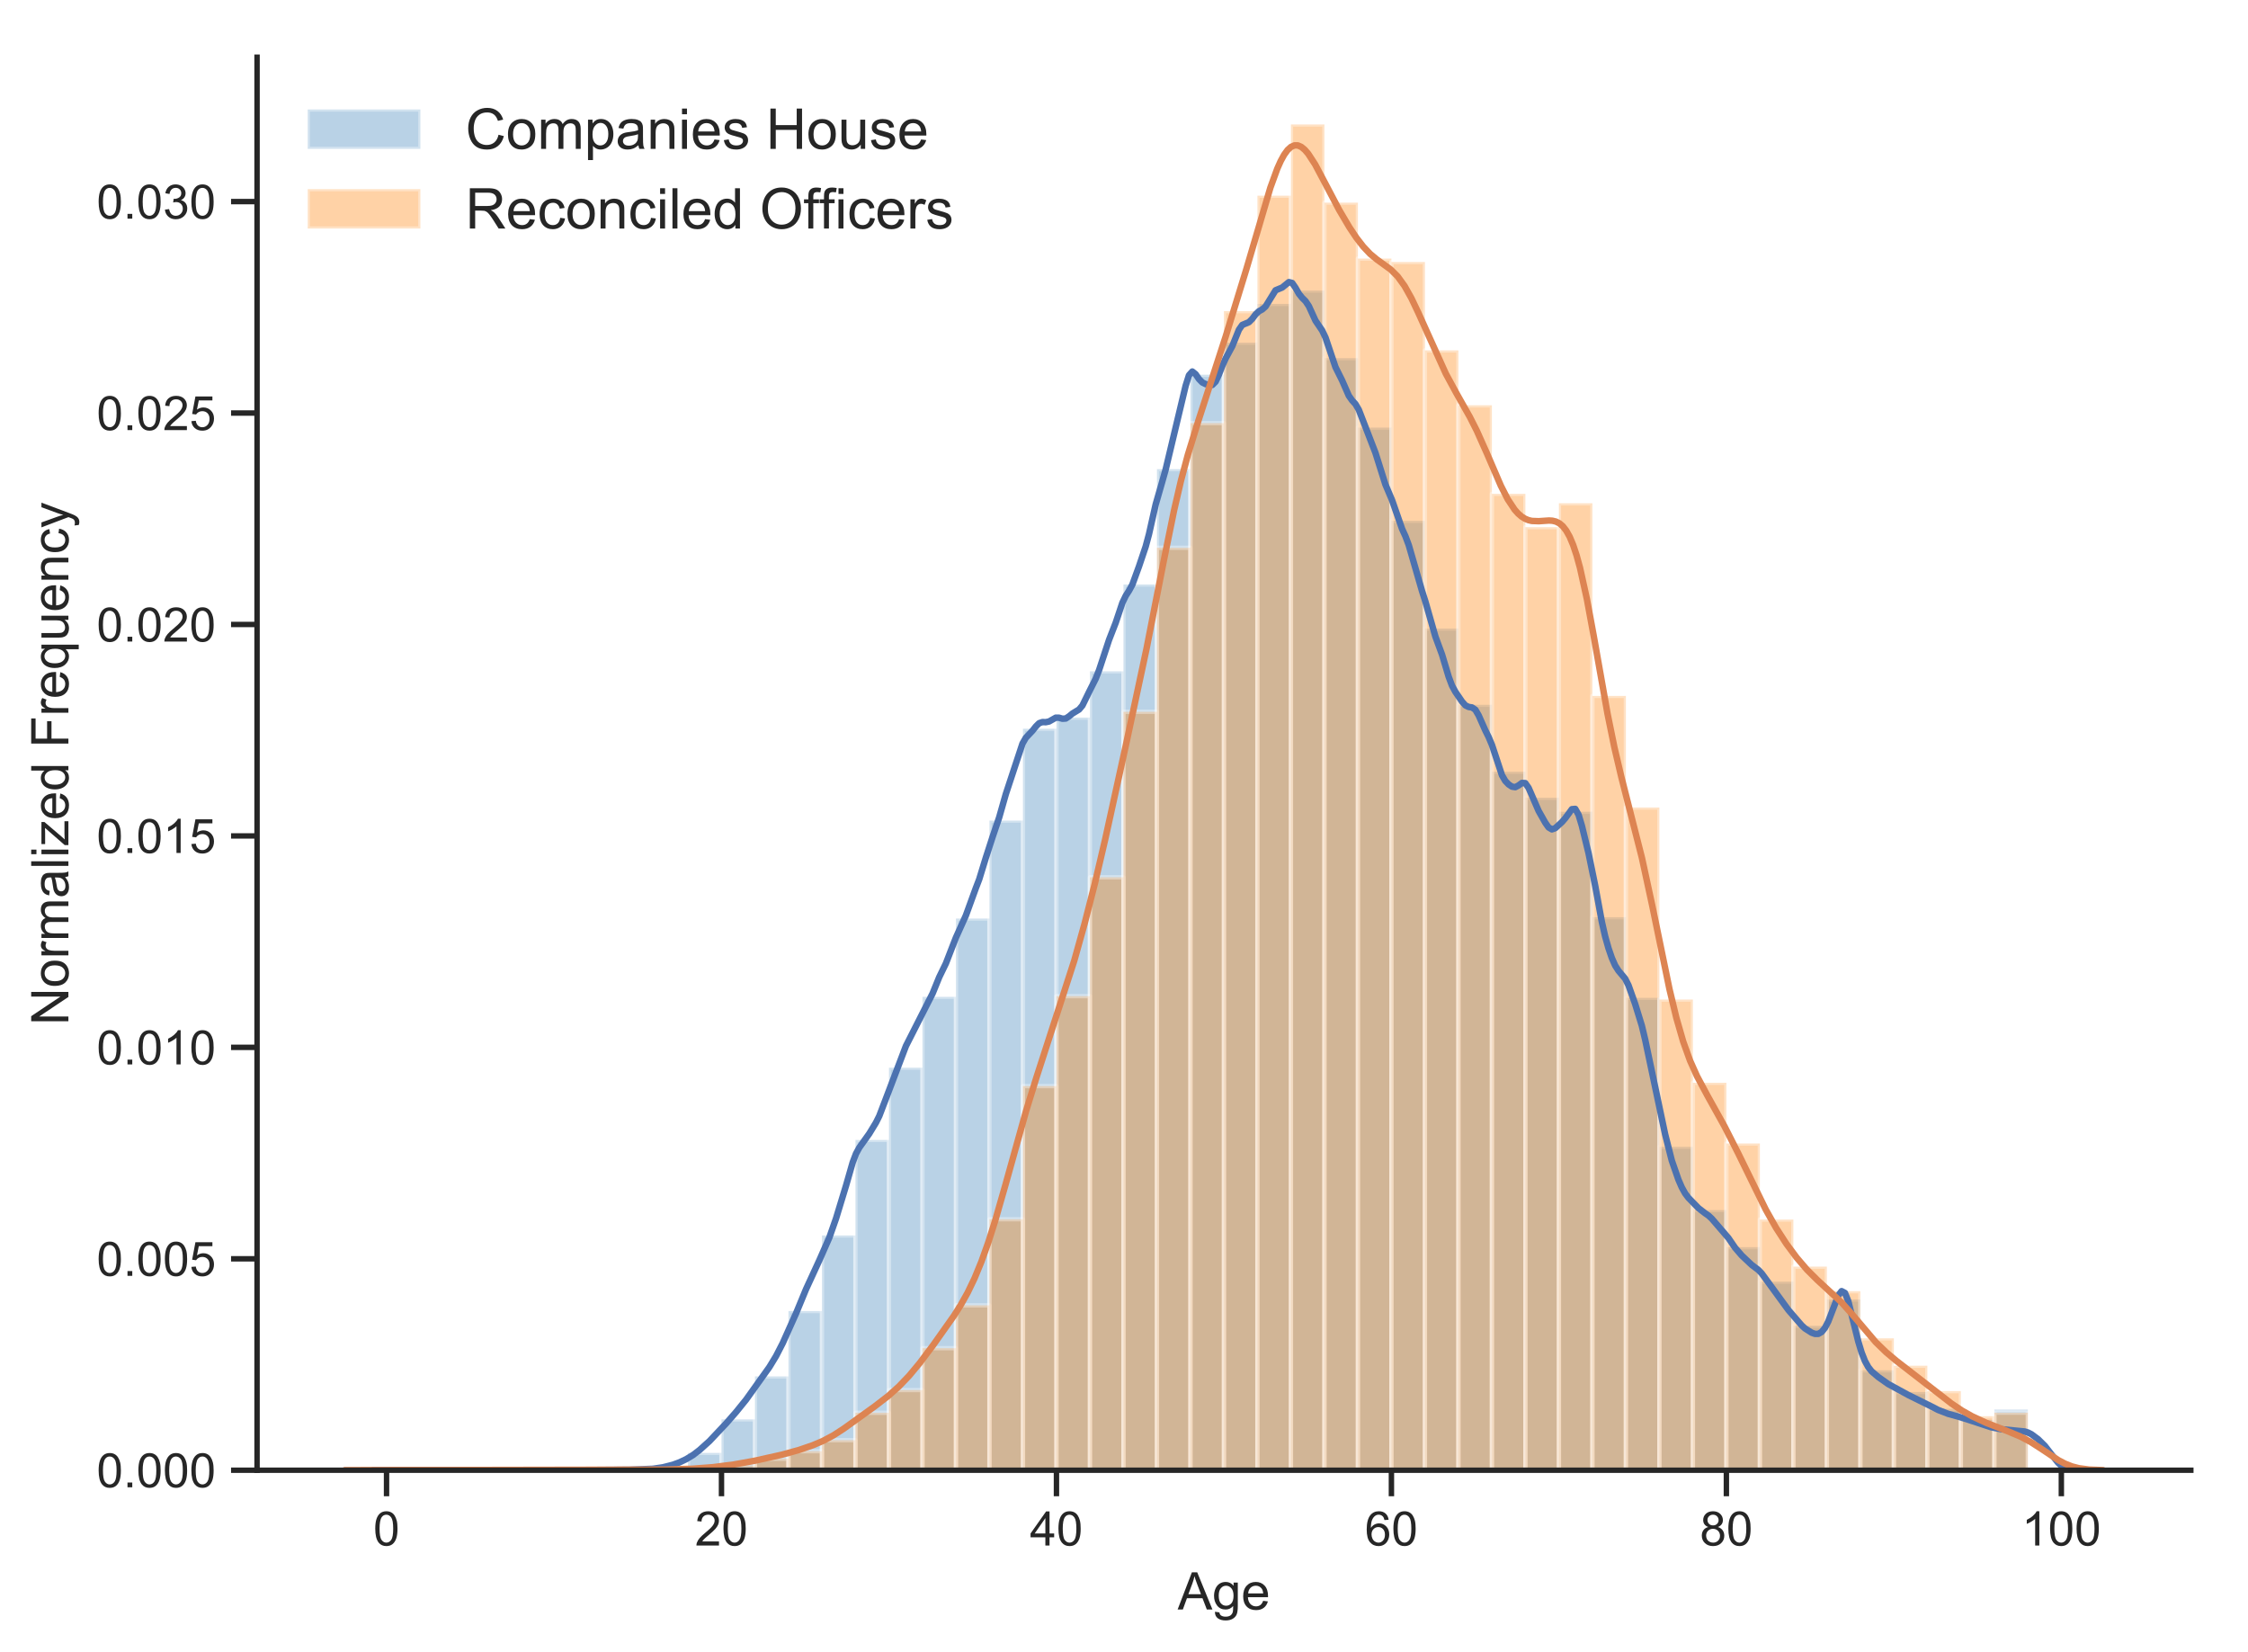 <?xml version="1.0" encoding="utf-8" standalone="no"?>
<!DOCTYPE svg PUBLIC "-//W3C//DTD SVG 1.1//EN"
  "http://www.w3.org/Graphics/SVG/1.1/DTD/svg11.dtd">
<!-- Created with matplotlib (http://matplotlib.org/) -->
<svg height="381.235pt" version="1.1" viewBox="0 0 518.939 381.235" width="518.939pt" xmlns="http://www.w3.org/2000/svg" xmlns:xlink="http://www.w3.org/1999/xlink">
 <defs>
  <style type="text/css">
*{stroke-linecap:butt;stroke-linejoin:round;}
  </style>
 </defs>
 <g id="figure_1">
  <g id="patch_1">
   <path d="M 0 381.235 
L 518.939 381.235 
L 518.939 0 
L 0 0 
z
" style="fill:#ffffff;"/>
  </g>
  <g id="axes_1">
   <g id="patch_2">
    <path d="M 59.339 339.36 
L 505.739 339.36 
L 505.739 13.2 
L 59.339 13.2 
z
" style="fill:#ffffff;"/>
   </g>
   <g id="matplotlib.axis_1">
    <g id="xtick_1">
     <g id="line2d_1">
      <defs>
       <path d="M 0 0 
L 0 6 
" id="m3ed87bdfa5" style="stroke:#262626;stroke-width:1.25;"/>
      </defs>
      <g>
       <use style="fill:#262626;stroke:#262626;stroke-width:1.25;" x="89.228" xlink:href="#m3ed87bdfa5" y="339.36"/>
      </g>
     </g>
     <g id="text_1">
      <!-- 0 -->
      <defs>
       <path d="M 4.156 35.297 
Q 4.156 48 6.766 55.734 
Q 9.375 63.484 14.516 67.672 
Q 19.672 71.875 27.484 71.875 
Q 33.25 71.875 37.594 69.547 
Q 41.938 67.234 44.766 62.859 
Q 47.609 58.5 49.219 52.219 
Q 50.828 45.953 50.828 35.297 
Q 50.828 22.703 48.234 14.969 
Q 45.656 7.234 40.5 3 
Q 35.359 -1.219 27.484 -1.219 
Q 17.141 -1.219 11.234 6.203 
Q 4.156 15.141 4.156 35.297 
z
M 13.188 35.297 
Q 13.188 17.672 17.312 11.828 
Q 21.438 6 27.484 6 
Q 33.547 6 37.672 11.859 
Q 41.797 17.719 41.797 35.297 
Q 41.797 52.984 37.672 58.781 
Q 33.547 64.594 27.391 64.594 
Q 21.344 64.594 17.719 59.469 
Q 13.188 52.938 13.188 35.297 
z
" id="ArialMT-30"/>
      </defs>
      <g style="fill:#262626;" transform="translate(86.169 356.734)scale(0.11 -0.11)">
       <use xlink:href="#ArialMT-30"/>
      </g>
     </g>
    </g>
    <g id="xtick_2">
     <g id="line2d_2">
      <g>
       <use style="fill:#262626;stroke:#262626;stroke-width:1.25;" x="166.552" xlink:href="#m3ed87bdfa5" y="339.36"/>
      </g>
     </g>
     <g id="text_2">
      <!-- 20 -->
      <defs>
       <path d="M 50.344 8.453 
L 50.344 0 
L 3.031 0 
Q 2.938 3.172 4.047 6.109 
Q 5.859 10.938 9.828 15.625 
Q 13.812 20.312 21.344 26.469 
Q 33.016 36.031 37.109 41.625 
Q 41.219 47.219 41.219 52.203 
Q 41.219 57.422 37.469 61 
Q 33.734 64.594 27.734 64.594 
Q 21.391 64.594 17.578 60.781 
Q 13.766 56.984 13.719 50.25 
L 4.688 51.172 
Q 5.609 61.281 11.656 66.578 
Q 17.719 71.875 27.938 71.875 
Q 38.234 71.875 44.234 66.156 
Q 50.25 60.453 50.25 52 
Q 50.25 47.703 48.484 43.547 
Q 46.734 39.406 42.656 34.812 
Q 38.578 30.219 29.109 22.219 
Q 21.188 15.578 18.938 13.203 
Q 16.703 10.844 15.234 8.453 
z
" id="ArialMT-32"/>
      </defs>
      <g style="fill:#262626;" transform="translate(160.435 356.734)scale(0.11 -0.11)">
       <use xlink:href="#ArialMT-32"/>
       <use x="55.615" xlink:href="#ArialMT-30"/>
      </g>
     </g>
    </g>
    <g id="xtick_3">
     <g id="line2d_3">
      <g>
       <use style="fill:#262626;stroke:#262626;stroke-width:1.25;" x="243.877" xlink:href="#m3ed87bdfa5" y="339.36"/>
      </g>
     </g>
     <g id="text_3">
      <!-- 40 -->
      <defs>
       <path d="M 32.328 0 
L 32.328 17.141 
L 1.266 17.141 
L 1.266 25.203 
L 33.938 71.578 
L 41.109 71.578 
L 41.109 25.203 
L 50.781 25.203 
L 50.781 17.141 
L 41.109 17.141 
L 41.109 0 
z
M 32.328 25.203 
L 32.328 57.469 
L 9.906 25.203 
z
" id="ArialMT-34"/>
      </defs>
      <g style="fill:#262626;" transform="translate(237.76 356.734)scale(0.11 -0.11)">
       <use xlink:href="#ArialMT-34"/>
       <use x="55.615" xlink:href="#ArialMT-30"/>
      </g>
     </g>
    </g>
    <g id="xtick_4">
     <g id="line2d_4">
      <g>
       <use style="fill:#262626;stroke:#262626;stroke-width:1.25;" x="321.201" xlink:href="#m3ed87bdfa5" y="339.36"/>
      </g>
     </g>
     <g id="text_4">
      <!-- 60 -->
      <defs>
       <path d="M 49.75 54.047 
L 41.016 53.375 
Q 39.844 58.547 37.703 60.891 
Q 34.125 64.656 28.906 64.656 
Q 24.703 64.656 21.531 62.312 
Q 17.391 59.281 14.984 53.469 
Q 12.594 47.656 12.5 36.922 
Q 15.672 41.75 20.266 44.094 
Q 24.859 46.438 29.891 46.438 
Q 38.672 46.438 44.844 39.969 
Q 51.031 33.5 51.031 23.25 
Q 51.031 16.5 48.125 10.719 
Q 45.219 4.938 40.141 1.859 
Q 35.062 -1.219 28.609 -1.219 
Q 17.625 -1.219 10.688 6.859 
Q 3.766 14.938 3.766 33.5 
Q 3.766 54.25 11.422 63.672 
Q 18.109 71.875 29.438 71.875 
Q 37.891 71.875 43.281 67.141 
Q 48.688 62.406 49.75 54.047 
z
M 13.875 23.188 
Q 13.875 18.656 15.797 14.5 
Q 17.719 10.359 21.188 8.172 
Q 24.656 6 28.469 6 
Q 34.031 6 38.031 10.484 
Q 42.047 14.984 42.047 22.703 
Q 42.047 30.125 38.078 34.391 
Q 34.125 38.672 28.125 38.672 
Q 22.172 38.672 18.016 34.391 
Q 13.875 30.125 13.875 23.188 
z
" id="ArialMT-36"/>
      </defs>
      <g style="fill:#262626;" transform="translate(315.084 356.734)scale(0.11 -0.11)">
       <use xlink:href="#ArialMT-36"/>
       <use x="55.615" xlink:href="#ArialMT-30"/>
      </g>
     </g>
    </g>
    <g id="xtick_5">
     <g id="line2d_5">
      <g>
       <use style="fill:#262626;stroke:#262626;stroke-width:1.25;" x="398.526" xlink:href="#m3ed87bdfa5" y="339.36"/>
      </g>
     </g>
     <g id="text_5">
      <!-- 80 -->
      <defs>
       <path d="M 17.672 38.812 
Q 12.203 40.828 9.562 44.531 
Q 6.938 48.25 6.938 53.422 
Q 6.938 61.234 12.547 66.547 
Q 18.172 71.875 27.484 71.875 
Q 36.859 71.875 42.578 66.422 
Q 48.297 60.984 48.297 53.172 
Q 48.297 48.188 45.672 44.5 
Q 43.062 40.828 37.75 38.812 
Q 44.344 36.672 47.781 31.875 
Q 51.219 27.094 51.219 20.453 
Q 51.219 11.281 44.719 5.031 
Q 38.234 -1.219 27.641 -1.219 
Q 17.047 -1.219 10.547 5.047 
Q 4.047 11.328 4.047 20.703 
Q 4.047 27.688 7.594 32.391 
Q 11.141 37.109 17.672 38.812 
z
M 15.922 53.719 
Q 15.922 48.641 19.188 45.406 
Q 22.469 42.188 27.688 42.188 
Q 32.766 42.188 36.016 45.375 
Q 39.266 48.578 39.266 53.219 
Q 39.266 58.062 35.906 61.359 
Q 32.562 64.656 27.594 64.656 
Q 22.562 64.656 19.234 61.422 
Q 15.922 58.203 15.922 53.719 
z
M 13.094 20.656 
Q 13.094 16.891 14.875 13.375 
Q 16.656 9.859 20.172 7.922 
Q 23.688 6 27.734 6 
Q 34.031 6 38.125 10.047 
Q 42.234 14.109 42.234 20.359 
Q 42.234 26.703 38.016 30.859 
Q 33.797 35.016 27.438 35.016 
Q 21.234 35.016 17.156 30.906 
Q 13.094 26.812 13.094 20.656 
z
" id="ArialMT-38"/>
      </defs>
      <g style="fill:#262626;" transform="translate(392.409 356.734)scale(0.11 -0.11)">
       <use xlink:href="#ArialMT-38"/>
       <use x="55.615" xlink:href="#ArialMT-30"/>
      </g>
     </g>
    </g>
    <g id="xtick_6">
     <g id="line2d_6">
      <g>
       <use style="fill:#262626;stroke:#262626;stroke-width:1.25;" x="475.85" xlink:href="#m3ed87bdfa5" y="339.36"/>
      </g>
     </g>
     <g id="text_6">
      <!-- 100 -->
      <defs>
       <path d="M 37.25 0 
L 28.469 0 
L 28.469 56 
Q 25.297 52.984 20.141 49.953 
Q 14.984 46.922 10.891 45.406 
L 10.891 53.906 
Q 18.266 57.375 23.781 62.297 
Q 29.297 67.234 31.594 71.875 
L 37.25 71.875 
z
" id="ArialMT-31"/>
      </defs>
      <g style="fill:#262626;" transform="translate(466.675 356.734)scale(0.11 -0.11)">
       <use xlink:href="#ArialMT-31"/>
       <use x="55.615" xlink:href="#ArialMT-30"/>
       <use x="111.23" xlink:href="#ArialMT-30"/>
      </g>
     </g>
    </g>
    <g id="text_7">
     <!-- Age -->
     <defs>
      <path d="M -0.141 0 
L 27.344 71.578 
L 37.547 71.578 
L 66.844 0 
L 56.062 0 
L 47.703 21.688 
L 17.781 21.688 
L 9.906 0 
z
M 20.516 29.391 
L 44.781 29.391 
L 37.312 49.219 
Q 33.891 58.25 32.234 64.062 
Q 30.859 57.172 28.375 50.391 
z
" id="ArialMT-41"/>
      <path d="M 4.984 -4.297 
L 13.531 -5.562 
Q 14.062 -9.516 16.5 -11.328 
Q 19.781 -13.766 25.438 -13.766 
Q 31.547 -13.766 34.859 -11.328 
Q 38.188 -8.891 39.359 -4.5 
Q 40.047 -1.812 39.984 6.781 
Q 34.234 0 25.641 0 
Q 14.938 0 9.078 7.719 
Q 3.219 15.438 3.219 26.219 
Q 3.219 33.641 5.906 39.906 
Q 8.594 46.188 13.688 49.609 
Q 18.797 53.031 25.688 53.031 
Q 34.859 53.031 40.828 45.609 
L 40.828 51.859 
L 48.922 51.859 
L 48.922 7.031 
Q 48.922 -5.078 46.453 -10.125 
Q 44 -15.188 38.641 -18.109 
Q 33.297 -21.047 25.484 -21.047 
Q 16.219 -21.047 10.5 -16.875 
Q 4.781 -12.703 4.984 -4.297 
z
M 12.25 26.859 
Q 12.25 16.656 16.297 11.969 
Q 20.359 7.281 26.469 7.281 
Q 32.516 7.281 36.609 11.938 
Q 40.719 16.609 40.719 26.562 
Q 40.719 36.078 36.5 40.906 
Q 32.281 45.75 26.312 45.75 
Q 20.453 45.75 16.344 40.984 
Q 12.25 36.234 12.25 26.859 
z
" id="ArialMT-67"/>
      <path d="M 42.094 16.703 
L 51.172 15.578 
Q 49.031 7.625 43.219 3.219 
Q 37.406 -1.172 28.375 -1.172 
Q 17 -1.172 10.328 5.828 
Q 3.656 12.844 3.656 25.484 
Q 3.656 38.578 10.391 45.797 
Q 17.141 53.031 27.875 53.031 
Q 38.281 53.031 44.875 45.953 
Q 51.469 38.875 51.469 26.031 
Q 51.469 25.25 51.422 23.688 
L 12.75 23.688 
Q 13.234 15.141 17.578 10.594 
Q 21.922 6.062 28.422 6.062 
Q 33.25 6.062 36.672 8.594 
Q 40.094 11.141 42.094 16.703 
z
M 13.234 30.906 
L 42.188 30.906 
Q 41.609 37.453 38.875 40.719 
Q 34.672 45.797 27.984 45.797 
Q 21.922 45.797 17.797 41.75 
Q 13.672 37.703 13.234 30.906 
z
" id="ArialMT-65"/>
     </defs>
     <g style="fill:#262626;" transform="translate(271.864 371.509)scale(0.12 -0.12)">
      <use xlink:href="#ArialMT-41"/>
      <use x="66.699" xlink:href="#ArialMT-67"/>
      <use x="122.314" xlink:href="#ArialMT-65"/>
     </g>
    </g>
   </g>
   <g id="matplotlib.axis_2">
    <g id="ytick_1">
     <g id="line2d_7">
      <defs>
       <path d="M 0 0 
L -6 0 
" id="md6f5307551" style="stroke:#262626;stroke-width:1.25;"/>
      </defs>
      <g>
       <use style="fill:#262626;stroke:#262626;stroke-width:1.25;" x="59.339" xlink:href="#md6f5307551" y="339.36"/>
      </g>
     </g>
     <g id="text_8">
      <!-- 0.000 -->
      <defs>
       <path d="M 9.078 0 
L 9.078 10.016 
L 19.094 10.016 
L 19.094 0 
z
" id="ArialMT-2e"/>
      </defs>
      <g style="fill:#262626;" transform="translate(22.315 343.297)scale(0.11 -0.11)">
       <use xlink:href="#ArialMT-30"/>
       <use x="55.615" xlink:href="#ArialMT-2e"/>
       <use x="83.398" xlink:href="#ArialMT-30"/>
       <use x="139.014" xlink:href="#ArialMT-30"/>
       <use x="194.629" xlink:href="#ArialMT-30"/>
      </g>
     </g>
    </g>
    <g id="ytick_2">
     <g id="line2d_8">
      <g>
       <use style="fill:#262626;stroke:#262626;stroke-width:1.25;" x="59.339" xlink:href="#md6f5307551" y="290.556"/>
      </g>
     </g>
     <g id="text_9">
      <!-- 0.005 -->
      <defs>
       <path d="M 4.156 18.75 
L 13.375 19.531 
Q 14.406 12.797 18.141 9.391 
Q 21.875 6 27.156 6 
Q 33.5 6 37.891 10.781 
Q 42.281 15.578 42.281 23.484 
Q 42.281 31 38.062 35.344 
Q 33.844 39.703 27 39.703 
Q 22.75 39.703 19.328 37.766 
Q 15.922 35.844 13.969 32.766 
L 5.719 33.844 
L 12.641 70.609 
L 48.25 70.609 
L 48.25 62.203 
L 19.672 62.203 
L 15.828 42.969 
Q 22.266 47.469 29.344 47.469 
Q 38.719 47.469 45.156 40.969 
Q 51.609 34.469 51.609 24.266 
Q 51.609 14.547 45.953 7.469 
Q 39.062 -1.219 27.156 -1.219 
Q 17.391 -1.219 11.203 4.25 
Q 5.031 9.719 4.156 18.75 
z
" id="ArialMT-35"/>
      </defs>
      <g style="fill:#262626;" transform="translate(22.315 294.492)scale(0.11 -0.11)">
       <use xlink:href="#ArialMT-30"/>
       <use x="55.615" xlink:href="#ArialMT-2e"/>
       <use x="83.398" xlink:href="#ArialMT-30"/>
       <use x="139.014" xlink:href="#ArialMT-30"/>
       <use x="194.629" xlink:href="#ArialMT-35"/>
      </g>
     </g>
    </g>
    <g id="ytick_3">
     <g id="line2d_9">
      <g>
       <use style="fill:#262626;stroke:#262626;stroke-width:1.25;" x="59.339" xlink:href="#md6f5307551" y="241.751"/>
      </g>
     </g>
     <g id="text_10">
      <!-- 0.010 -->
      <g style="fill:#262626;" transform="translate(22.315 245.688)scale(0.11 -0.11)">
       <use xlink:href="#ArialMT-30"/>
       <use x="55.615" xlink:href="#ArialMT-2e"/>
       <use x="83.398" xlink:href="#ArialMT-30"/>
       <use x="139.014" xlink:href="#ArialMT-31"/>
       <use x="194.629" xlink:href="#ArialMT-30"/>
      </g>
     </g>
    </g>
    <g id="ytick_4">
     <g id="line2d_10">
      <g>
       <use style="fill:#262626;stroke:#262626;stroke-width:1.25;" x="59.339" xlink:href="#md6f5307551" y="192.947"/>
      </g>
     </g>
     <g id="text_11">
      <!-- 0.015 -->
      <g style="fill:#262626;" transform="translate(22.315 196.883)scale(0.11 -0.11)">
       <use xlink:href="#ArialMT-30"/>
       <use x="55.615" xlink:href="#ArialMT-2e"/>
       <use x="83.398" xlink:href="#ArialMT-30"/>
       <use x="139.014" xlink:href="#ArialMT-31"/>
       <use x="194.629" xlink:href="#ArialMT-35"/>
      </g>
     </g>
    </g>
    <g id="ytick_5">
     <g id="line2d_11">
      <g>
       <use style="fill:#262626;stroke:#262626;stroke-width:1.25;" x="59.339" xlink:href="#md6f5307551" y="144.142"/>
      </g>
     </g>
     <g id="text_12">
      <!-- 0.020 -->
      <g style="fill:#262626;" transform="translate(22.315 148.079)scale(0.11 -0.11)">
       <use xlink:href="#ArialMT-30"/>
       <use x="55.615" xlink:href="#ArialMT-2e"/>
       <use x="83.398" xlink:href="#ArialMT-30"/>
       <use x="139.014" xlink:href="#ArialMT-32"/>
       <use x="194.629" xlink:href="#ArialMT-30"/>
      </g>
     </g>
    </g>
    <g id="ytick_6">
     <g id="line2d_12">
      <g>
       <use style="fill:#262626;stroke:#262626;stroke-width:1.25;" x="59.339" xlink:href="#md6f5307551" y="95.338"/>
      </g>
     </g>
     <g id="text_13">
      <!-- 0.025 -->
      <g style="fill:#262626;" transform="translate(22.315 99.274)scale(0.11 -0.11)">
       <use xlink:href="#ArialMT-30"/>
       <use x="55.615" xlink:href="#ArialMT-2e"/>
       <use x="83.398" xlink:href="#ArialMT-30"/>
       <use x="139.014" xlink:href="#ArialMT-32"/>
       <use x="194.629" xlink:href="#ArialMT-35"/>
      </g>
     </g>
    </g>
    <g id="ytick_7">
     <g id="line2d_13">
      <g>
       <use style="fill:#262626;stroke:#262626;stroke-width:1.25;" x="59.339" xlink:href="#md6f5307551" y="46.533"/>
      </g>
     </g>
     <g id="text_14">
      <!-- 0.030 -->
      <defs>
       <path d="M 4.203 18.891 
L 12.984 20.062 
Q 14.5 12.594 18.141 9.297 
Q 21.781 6 27 6 
Q 33.203 6 37.469 10.297 
Q 41.75 14.594 41.75 20.953 
Q 41.75 27 37.797 30.922 
Q 33.844 34.859 27.734 34.859 
Q 25.25 34.859 21.531 33.891 
L 22.516 41.609 
Q 23.391 41.5 23.922 41.5 
Q 29.547 41.5 34.031 44.422 
Q 38.531 47.359 38.531 53.469 
Q 38.531 58.297 35.25 61.469 
Q 31.984 64.656 26.812 64.656 
Q 21.688 64.656 18.266 61.422 
Q 14.844 58.203 13.875 51.766 
L 5.078 53.328 
Q 6.688 62.156 12.391 67.016 
Q 18.109 71.875 26.609 71.875 
Q 32.469 71.875 37.391 69.359 
Q 42.328 66.844 44.938 62.5 
Q 47.562 58.156 47.562 53.266 
Q 47.562 48.641 45.062 44.828 
Q 42.578 41.016 37.703 38.766 
Q 44.047 37.312 47.562 32.688 
Q 51.078 28.078 51.078 21.141 
Q 51.078 11.766 44.234 5.25 
Q 37.406 -1.266 26.953 -1.266 
Q 17.531 -1.266 11.297 4.344 
Q 5.078 9.969 4.203 18.891 
z
" id="ArialMT-33"/>
      </defs>
      <g style="fill:#262626;" transform="translate(22.315 50.47)scale(0.11 -0.11)">
       <use xlink:href="#ArialMT-30"/>
       <use x="55.615" xlink:href="#ArialMT-2e"/>
       <use x="83.398" xlink:href="#ArialMT-30"/>
       <use x="139.014" xlink:href="#ArialMT-33"/>
       <use x="194.629" xlink:href="#ArialMT-30"/>
      </g>
     </g>
    </g>
    <g id="text_15">
     <!-- Normalized Frequency -->
     <defs>
      <path d="M 7.625 0 
L 7.625 71.578 
L 17.328 71.578 
L 54.938 15.375 
L 54.938 71.578 
L 64.016 71.578 
L 64.016 0 
L 54.297 0 
L 16.703 56.25 
L 16.703 0 
z
" id="ArialMT-4e"/>
      <path d="M 3.328 25.922 
Q 3.328 40.328 11.328 47.266 
Q 18.016 53.031 27.641 53.031 
Q 38.328 53.031 45.109 46.016 
Q 51.906 39.016 51.906 26.656 
Q 51.906 16.656 48.906 10.906 
Q 45.906 5.172 40.156 2 
Q 34.422 -1.172 27.641 -1.172 
Q 16.75 -1.172 10.031 5.812 
Q 3.328 12.797 3.328 25.922 
z
M 12.359 25.922 
Q 12.359 15.969 16.703 11.016 
Q 21.047 6.062 27.641 6.062 
Q 34.188 6.062 38.531 11.031 
Q 42.875 16.016 42.875 26.219 
Q 42.875 35.844 38.5 40.797 
Q 34.125 45.75 27.641 45.75 
Q 21.047 45.75 16.703 40.812 
Q 12.359 35.891 12.359 25.922 
z
" id="ArialMT-6f"/>
      <path d="M 6.5 0 
L 6.5 51.859 
L 14.406 51.859 
L 14.406 44 
Q 17.438 49.516 20 51.266 
Q 22.562 53.031 25.641 53.031 
Q 30.078 53.031 34.672 50.203 
L 31.641 42.047 
Q 28.422 43.953 25.203 43.953 
Q 22.312 43.953 20.016 42.219 
Q 17.719 40.484 16.75 37.406 
Q 15.281 32.719 15.281 27.156 
L 15.281 0 
z
" id="ArialMT-72"/>
      <path d="M 6.594 0 
L 6.594 51.859 
L 14.453 51.859 
L 14.453 44.578 
Q 16.891 48.391 20.938 50.703 
Q 25 53.031 30.172 53.031 
Q 35.938 53.031 39.625 50.641 
Q 43.312 48.25 44.828 43.953 
Q 50.984 53.031 60.844 53.031 
Q 68.562 53.031 72.703 48.75 
Q 76.859 44.484 76.859 35.594 
L 76.859 0 
L 68.109 0 
L 68.109 32.672 
Q 68.109 37.938 67.25 40.25 
Q 66.406 42.578 64.156 43.984 
Q 61.922 45.406 58.891 45.406 
Q 53.422 45.406 49.797 41.766 
Q 46.188 38.141 46.188 30.125 
L 46.188 0 
L 37.406 0 
L 37.406 33.688 
Q 37.406 39.547 35.25 42.469 
Q 33.109 45.406 28.219 45.406 
Q 24.516 45.406 21.359 43.453 
Q 18.219 41.5 16.797 37.734 
Q 15.375 33.984 15.375 26.906 
L 15.375 0 
z
" id="ArialMT-6d"/>
      <path d="M 40.438 6.391 
Q 35.547 2.25 31.031 0.531 
Q 26.516 -1.172 21.344 -1.172 
Q 12.797 -1.172 8.203 3 
Q 3.609 7.172 3.609 13.672 
Q 3.609 17.484 5.344 20.625 
Q 7.078 23.781 9.891 25.688 
Q 12.703 27.594 16.219 28.562 
Q 18.797 29.25 24.031 29.891 
Q 34.672 31.156 39.703 32.906 
Q 39.75 34.719 39.75 35.203 
Q 39.75 40.578 37.25 42.781 
Q 33.891 45.75 27.25 45.75 
Q 21.047 45.75 18.094 43.578 
Q 15.141 41.406 13.719 35.891 
L 5.125 37.062 
Q 6.297 42.578 8.984 45.969 
Q 11.672 49.359 16.75 51.188 
Q 21.828 53.031 28.516 53.031 
Q 35.156 53.031 39.297 51.469 
Q 43.453 49.906 45.406 47.531 
Q 47.359 45.172 48.141 41.547 
Q 48.578 39.312 48.578 33.453 
L 48.578 21.734 
Q 48.578 9.469 49.141 6.219 
Q 49.703 2.984 51.375 0 
L 42.188 0 
Q 40.828 2.734 40.438 6.391 
z
M 39.703 26.031 
Q 34.906 24.078 25.344 22.703 
Q 19.922 21.922 17.672 20.938 
Q 15.438 19.969 14.203 18.094 
Q 12.984 16.219 12.984 13.922 
Q 12.984 10.406 15.641 8.062 
Q 18.312 5.719 23.438 5.719 
Q 28.516 5.719 32.469 7.938 
Q 36.422 10.156 38.281 14.016 
Q 39.703 17 39.703 22.797 
z
" id="ArialMT-61"/>
      <path d="M 6.391 0 
L 6.391 71.578 
L 15.188 71.578 
L 15.188 0 
z
" id="ArialMT-6c"/>
      <path d="M 6.641 61.469 
L 6.641 71.578 
L 15.438 71.578 
L 15.438 61.469 
z
M 6.641 0 
L 6.641 51.859 
L 15.438 51.859 
L 15.438 0 
z
" id="ArialMT-69"/>
      <path d="M 1.953 0 
L 1.953 7.125 
L 34.969 45.016 
Q 29.344 44.734 25.047 44.734 
L 3.906 44.734 
L 3.906 51.859 
L 46.297 51.859 
L 46.297 46.047 
L 18.219 13.141 
L 12.797 7.125 
Q 18.703 7.562 23.875 7.562 
L 47.859 7.562 
L 47.859 0 
z
" id="ArialMT-7a"/>
      <path d="M 40.234 0 
L 40.234 6.547 
Q 35.297 -1.172 25.734 -1.172 
Q 19.531 -1.172 14.328 2.25 
Q 9.125 5.672 6.266 11.797 
Q 3.422 17.922 3.422 25.875 
Q 3.422 33.641 6 39.969 
Q 8.594 46.297 13.766 49.656 
Q 18.953 53.031 25.344 53.031 
Q 30.031 53.031 33.688 51.047 
Q 37.359 49.078 39.656 45.906 
L 39.656 71.578 
L 48.391 71.578 
L 48.391 0 
z
M 12.453 25.875 
Q 12.453 15.922 16.641 10.984 
Q 20.844 6.062 26.562 6.062 
Q 32.328 6.062 36.344 10.766 
Q 40.375 15.484 40.375 25.141 
Q 40.375 35.797 36.266 40.766 
Q 32.172 45.75 26.172 45.75 
Q 20.312 45.75 16.375 40.969 
Q 12.453 36.188 12.453 25.875 
z
" id="ArialMT-64"/>
      <path id="ArialMT-20"/>
      <path d="M 8.203 0 
L 8.203 71.578 
L 56.5 71.578 
L 56.5 63.141 
L 17.672 63.141 
L 17.672 40.969 
L 51.266 40.969 
L 51.266 32.516 
L 17.672 32.516 
L 17.672 0 
z
" id="ArialMT-46"/>
      <path d="M 39.656 -19.875 
L 39.656 5.516 
Q 37.594 2.641 33.906 0.734 
Q 30.219 -1.172 26.078 -1.172 
Q 16.844 -1.172 10.172 6.203 
Q 3.516 13.578 3.516 26.422 
Q 3.516 34.234 6.219 40.422 
Q 8.938 46.625 14.078 49.828 
Q 19.234 53.031 25.391 53.031 
Q 35.016 53.031 40.531 44.922 
L 40.531 51.859 
L 48.438 51.859 
L 48.438 -19.875 
z
M 12.547 26.078 
Q 12.547 16.062 16.75 11.062 
Q 20.953 6.062 26.812 6.062 
Q 32.422 6.062 36.469 10.812 
Q 40.531 15.578 40.531 25.297 
Q 40.531 35.641 36.25 40.859 
Q 31.984 46.094 26.219 46.094 
Q 20.516 46.094 16.531 41.234 
Q 12.547 36.375 12.547 26.078 
z
" id="ArialMT-71"/>
      <path d="M 40.578 0 
L 40.578 7.625 
Q 34.516 -1.172 24.125 -1.172 
Q 19.531 -1.172 15.547 0.578 
Q 11.578 2.344 9.641 5 
Q 7.719 7.672 6.938 11.531 
Q 6.391 14.109 6.391 19.734 
L 6.391 51.859 
L 15.188 51.859 
L 15.188 23.094 
Q 15.188 16.219 15.719 13.812 
Q 16.547 10.359 19.234 8.375 
Q 21.922 6.391 25.875 6.391 
Q 29.828 6.391 33.297 8.422 
Q 36.766 10.453 38.203 13.938 
Q 39.656 17.438 39.656 24.078 
L 39.656 51.859 
L 48.438 51.859 
L 48.438 0 
z
" id="ArialMT-75"/>
      <path d="M 6.594 0 
L 6.594 51.859 
L 14.5 51.859 
L 14.5 44.484 
Q 20.219 53.031 31 53.031 
Q 35.688 53.031 39.625 51.344 
Q 43.562 49.656 45.516 46.922 
Q 47.469 44.188 48.25 40.438 
Q 48.734 37.984 48.734 31.891 
L 48.734 0 
L 39.938 0 
L 39.938 31.547 
Q 39.938 36.922 38.906 39.578 
Q 37.891 42.234 35.281 43.812 
Q 32.672 45.406 29.156 45.406 
Q 23.531 45.406 19.453 41.844 
Q 15.375 38.281 15.375 28.328 
L 15.375 0 
z
" id="ArialMT-6e"/>
      <path d="M 40.438 19 
L 49.078 17.875 
Q 47.656 8.938 41.812 3.875 
Q 35.984 -1.172 27.484 -1.172 
Q 16.844 -1.172 10.375 5.781 
Q 3.906 12.75 3.906 25.734 
Q 3.906 34.125 6.688 40.422 
Q 9.469 46.734 15.156 49.875 
Q 20.844 53.031 27.547 53.031 
Q 35.984 53.031 41.359 48.75 
Q 46.734 44.484 48.25 36.625 
L 39.703 35.297 
Q 38.484 40.531 35.375 43.156 
Q 32.281 45.797 27.875 45.797 
Q 21.234 45.797 17.078 41.031 
Q 12.938 36.281 12.938 25.984 
Q 12.938 15.531 16.938 10.797 
Q 20.953 6.062 27.391 6.062 
Q 32.562 6.062 36.031 9.234 
Q 39.5 12.406 40.438 19 
z
" id="ArialMT-63"/>
      <path d="M 6.203 -19.969 
L 5.219 -11.719 
Q 8.109 -12.5 10.25 -12.5 
Q 13.188 -12.5 14.938 -11.516 
Q 16.703 -10.547 17.828 -8.797 
Q 18.656 -7.469 20.516 -2.25 
Q 20.75 -1.516 21.297 -0.094 
L 1.609 51.859 
L 11.078 51.859 
L 21.875 21.828 
Q 23.969 16.109 25.641 9.812 
Q 27.156 15.875 29.25 21.625 
L 40.328 51.859 
L 49.125 51.859 
L 29.391 -0.875 
Q 26.219 -9.422 24.469 -12.641 
Q 22.125 -17 19.094 -19.016 
Q 16.062 -21.047 11.859 -21.047 
Q 9.328 -21.047 6.203 -19.969 
z
" id="ArialMT-79"/>
     </defs>
     <g style="fill:#262626;" transform="translate(15.789 236.633)rotate(-90)scale(0.12 -0.12)">
      <use xlink:href="#ArialMT-4e"/>
      <use x="72.217" xlink:href="#ArialMT-6f"/>
      <use x="127.832" xlink:href="#ArialMT-72"/>
      <use x="161.133" xlink:href="#ArialMT-6d"/>
      <use x="244.434" xlink:href="#ArialMT-61"/>
      <use x="300.049" xlink:href="#ArialMT-6c"/>
      <use x="322.266" xlink:href="#ArialMT-69"/>
      <use x="344.482" xlink:href="#ArialMT-7a"/>
      <use x="394.482" xlink:href="#ArialMT-65"/>
      <use x="450.098" xlink:href="#ArialMT-64"/>
      <use x="505.713" xlink:href="#ArialMT-20"/>
      <use x="533.496" xlink:href="#ArialMT-46"/>
      <use x="594.58" xlink:href="#ArialMT-72"/>
      <use x="627.881" xlink:href="#ArialMT-65"/>
      <use x="683.496" xlink:href="#ArialMT-71"/>
      <use x="739.111" xlink:href="#ArialMT-75"/>
      <use x="794.727" xlink:href="#ArialMT-65"/>
      <use x="850.342" xlink:href="#ArialMT-6e"/>
      <use x="905.957" xlink:href="#ArialMT-63"/>
      <use x="955.957" xlink:href="#ArialMT-79"/>
     </g>
    </g>
   </g>
   <g id="patch_3">
    <path clip-path="url(#p4b58d4dd0c)" d="M 89.228 339.36 
L 96.96 339.36 
L 96.96 339.347 
L 89.228 339.347 
z
" style="fill:#377eb8;opacity:0.35;stroke:#ffffff;stroke-linejoin:miter;"/>
   </g>
   <g id="patch_4">
    <path clip-path="url(#p4b58d4dd0c)" d="M 96.96 339.36 
L 104.693 339.36 
L 104.693 339.335 
L 96.96 339.335 
z
" style="fill:#377eb8;opacity:0.35;stroke:#ffffff;stroke-linejoin:miter;"/>
   </g>
   <g id="patch_5">
    <path clip-path="url(#p4b58d4dd0c)" d="M 104.693 339.36 
L 112.425 339.36 
L 112.425 339.344 
L 104.693 339.344 
z
" style="fill:#377eb8;opacity:0.35;stroke:#ffffff;stroke-linejoin:miter;"/>
   </g>
   <g id="patch_6">
    <path clip-path="url(#p4b58d4dd0c)" d="M 112.425 339.36 
L 120.158 339.36 
L 120.158 339.341 
L 112.425 339.341 
z
" style="fill:#377eb8;opacity:0.35;stroke:#ffffff;stroke-linejoin:miter;"/>
   </g>
   <g id="patch_7">
    <path clip-path="url(#p4b58d4dd0c)" d="M 120.158 339.36 
L 127.89 339.36 
L 127.89 339.327 
L 120.158 339.327 
z
" style="fill:#377eb8;opacity:0.35;stroke:#ffffff;stroke-linejoin:miter;"/>
   </g>
   <g id="patch_8">
    <path clip-path="url(#p4b58d4dd0c)" d="M 127.89 339.36 
L 135.622 339.36 
L 135.622 339.33 
L 127.89 339.33 
z
" style="fill:#377eb8;opacity:0.35;stroke:#ffffff;stroke-linejoin:miter;"/>
   </g>
   <g id="patch_9">
    <path clip-path="url(#p4b58d4dd0c)" d="M 135.622 339.36 
L 143.355 339.36 
L 143.355 339.332 
L 135.622 339.332 
z
" style="fill:#377eb8;opacity:0.35;stroke:#ffffff;stroke-linejoin:miter;"/>
   </g>
   <g id="patch_10">
    <path clip-path="url(#p4b58d4dd0c)" d="M 143.355 339.36 
L 151.087 339.36 
L 151.087 339.249 
L 143.355 339.249 
z
" style="fill:#377eb8;opacity:0.35;stroke:#ffffff;stroke-linejoin:miter;"/>
   </g>
   <g id="patch_11">
    <path clip-path="url(#p4b58d4dd0c)" d="M 151.087 339.36 
L 158.82 339.36 
L 158.82 338.731 
L 151.087 338.731 
z
" style="fill:#377eb8;opacity:0.35;stroke:#ffffff;stroke-linejoin:miter;"/>
   </g>
   <g id="patch_12">
    <path clip-path="url(#p4b58d4dd0c)" d="M 158.82 339.36 
L 166.552 339.36 
L 166.552 335.362 
L 158.82 335.362 
z
" style="fill:#377eb8;opacity:0.35;stroke:#ffffff;stroke-linejoin:miter;"/>
   </g>
   <g id="patch_13">
    <path clip-path="url(#p4b58d4dd0c)" d="M 166.552 339.36 
L 174.285 339.36 
L 174.285 327.618 
L 166.552 327.618 
z
" style="fill:#377eb8;opacity:0.35;stroke:#ffffff;stroke-linejoin:miter;"/>
   </g>
   <g id="patch_14">
    <path clip-path="url(#p4b58d4dd0c)" d="M 174.285 339.36 
L 182.017 339.36 
L 182.017 317.698 
L 174.285 317.698 
z
" style="fill:#377eb8;opacity:0.35;stroke:#ffffff;stroke-linejoin:miter;"/>
   </g>
   <g id="patch_15">
    <path clip-path="url(#p4b58d4dd0c)" d="M 182.017 339.36 
L 189.75 339.36 
L 189.75 302.613 
L 182.017 302.613 
z
" style="fill:#377eb8;opacity:0.35;stroke:#ffffff;stroke-linejoin:miter;"/>
   </g>
   <g id="patch_16">
    <path clip-path="url(#p4b58d4dd0c)" d="M 189.75 339.36 
L 197.482 339.36 
L 197.482 285.162 
L 189.75 285.162 
z
" style="fill:#377eb8;opacity:0.35;stroke:#ffffff;stroke-linejoin:miter;"/>
   </g>
   <g id="patch_17">
    <path clip-path="url(#p4b58d4dd0c)" d="M 197.482 339.36 
L 205.215 339.36 
L 205.215 263.12 
L 197.482 263.12 
z
" style="fill:#377eb8;opacity:0.35;stroke:#ffffff;stroke-linejoin:miter;"/>
   </g>
   <g id="patch_18">
    <path clip-path="url(#p4b58d4dd0c)" d="M 205.215 339.36 
L 212.947 339.36 
L 212.947 246.446 
L 205.215 246.446 
z
" style="fill:#377eb8;opacity:0.35;stroke:#ffffff;stroke-linejoin:miter;"/>
   </g>
   <g id="patch_19">
    <path clip-path="url(#p4b58d4dd0c)" d="M 212.947 339.36 
L 220.679 339.36 
L 220.679 230.092 
L 212.947 230.092 
z
" style="fill:#377eb8;opacity:0.35;stroke:#ffffff;stroke-linejoin:miter;"/>
   </g>
   <g id="patch_20">
    <path clip-path="url(#p4b58d4dd0c)" d="M 220.679 339.36 
L 228.412 339.36 
L 228.412 212.013 
L 220.679 212.013 
z
" style="fill:#377eb8;opacity:0.35;stroke:#ffffff;stroke-linejoin:miter;"/>
   </g>
   <g id="patch_21">
    <path clip-path="url(#p4b58d4dd0c)" d="M 228.412 339.36 
L 236.144 339.36 
L 236.144 189.401 
L 228.412 189.401 
z
" style="fill:#377eb8;opacity:0.35;stroke:#ffffff;stroke-linejoin:miter;"/>
   </g>
   <g id="patch_22">
    <path clip-path="url(#p4b58d4dd0c)" d="M 236.144 339.36 
L 243.877 339.36 
L 243.877 168.209 
L 236.144 168.209 
z
" style="fill:#377eb8;opacity:0.35;stroke:#ffffff;stroke-linejoin:miter;"/>
   </g>
   <g id="patch_23">
    <path clip-path="url(#p4b58d4dd0c)" d="M 243.877 339.36 
L 251.609 339.36 
L 251.609 165.633 
L 243.877 165.633 
z
" style="fill:#377eb8;opacity:0.35;stroke:#ffffff;stroke-linejoin:miter;"/>
   </g>
   <g id="patch_24">
    <path clip-path="url(#p4b58d4dd0c)" d="M 251.609 339.36 
L 259.342 339.36 
L 259.342 154.948 
L 251.609 154.948 
z
" style="fill:#377eb8;opacity:0.35;stroke:#ffffff;stroke-linejoin:miter;"/>
   </g>
   <g id="patch_25">
    <path clip-path="url(#p4b58d4dd0c)" d="M 259.342 339.36 
L 267.074 339.36 
L 267.074 134.913 
L 259.342 134.913 
z
" style="fill:#377eb8;opacity:0.35;stroke:#ffffff;stroke-linejoin:miter;"/>
   </g>
   <g id="patch_26">
    <path clip-path="url(#p4b58d4dd0c)" d="M 267.074 339.36 
L 274.807 339.36 
L 274.807 108.281 
L 267.074 108.281 
z
" style="fill:#377eb8;opacity:0.35;stroke:#ffffff;stroke-linejoin:miter;"/>
   </g>
   <g id="patch_27">
    <path clip-path="url(#p4b58d4dd0c)" d="M 274.807 339.36 
L 282.539 339.36 
L 282.539 86.496 
L 274.807 86.496 
z
" style="fill:#377eb8;opacity:0.35;stroke:#ffffff;stroke-linejoin:miter;"/>
   </g>
   <g id="patch_28">
    <path clip-path="url(#p4b58d4dd0c)" d="M 282.539 339.36 
L 290.272 339.36 
L 290.272 79.088 
L 282.539 79.088 
z
" style="fill:#377eb8;opacity:0.35;stroke:#ffffff;stroke-linejoin:miter;"/>
   </g>
   <g id="patch_29">
    <path clip-path="url(#p4b58d4dd0c)" d="M 290.272 339.36 
L 298.004 339.36 
L 298.004 70.152 
L 290.272 70.152 
z
" style="fill:#377eb8;opacity:0.35;stroke:#ffffff;stroke-linejoin:miter;"/>
   </g>
   <g id="patch_30">
    <path clip-path="url(#p4b58d4dd0c)" d="M 298.004 339.36 
L 305.736 339.36 
L 305.736 67.057 
L 298.004 67.057 
z
" style="fill:#377eb8;opacity:0.35;stroke:#ffffff;stroke-linejoin:miter;"/>
   </g>
   <g id="patch_31">
    <path clip-path="url(#p4b58d4dd0c)" d="M 305.736 339.36 
L 313.469 339.36 
L 313.469 82.668 
L 305.736 82.668 
z
" style="fill:#377eb8;opacity:0.35;stroke:#ffffff;stroke-linejoin:miter;"/>
   </g>
   <g id="patch_32">
    <path clip-path="url(#p4b58d4dd0c)" d="M 313.469 339.36 
L 321.201 339.36 
L 321.201 98.701 
L 313.469 98.701 
z
" style="fill:#377eb8;opacity:0.35;stroke:#ffffff;stroke-linejoin:miter;"/>
   </g>
   <g id="patch_33">
    <path clip-path="url(#p4b58d4dd0c)" d="M 321.201 339.36 
L 328.934 339.36 
L 328.934 120.22 
L 321.201 120.22 
z
" style="fill:#377eb8;opacity:0.35;stroke:#ffffff;stroke-linejoin:miter;"/>
   </g>
   <g id="patch_34">
    <path clip-path="url(#p4b58d4dd0c)" d="M 328.934 339.36 
L 336.666 339.36 
L 336.666 145.08 
L 328.934 145.08 
z
" style="fill:#377eb8;opacity:0.35;stroke:#ffffff;stroke-linejoin:miter;"/>
   </g>
   <g id="patch_35">
    <path clip-path="url(#p4b58d4dd0c)" d="M 336.666 339.36 
L 344.399 339.36 
L 344.399 162.685 
L 336.666 162.685 
z
" style="fill:#377eb8;opacity:0.35;stroke:#ffffff;stroke-linejoin:miter;"/>
   </g>
   <g id="patch_36">
    <path clip-path="url(#p4b58d4dd0c)" d="M 344.399 339.36 
L 352.131 339.36 
L 352.131 178.127 
L 344.399 178.127 
z
" style="fill:#377eb8;opacity:0.35;stroke:#ffffff;stroke-linejoin:miter;"/>
   </g>
   <g id="patch_37">
    <path clip-path="url(#p4b58d4dd0c)" d="M 352.131 339.36 
L 359.864 339.36 
L 359.864 184.139 
L 352.131 184.139 
z
" style="fill:#377eb8;opacity:0.35;stroke:#ffffff;stroke-linejoin:miter;"/>
   </g>
   <g id="patch_38">
    <path clip-path="url(#p4b58d4dd0c)" d="M 359.864 339.36 
L 367.596 339.36 
L 367.596 187.378 
L 359.864 187.378 
z
" style="fill:#377eb8;opacity:0.35;stroke:#ffffff;stroke-linejoin:miter;"/>
   </g>
   <g id="patch_39">
    <path clip-path="url(#p4b58d4dd0c)" d="M 367.596 339.36 
L 375.328 339.36 
L 375.328 211.709 
L 367.596 211.709 
z
" style="fill:#377eb8;opacity:0.35;stroke:#ffffff;stroke-linejoin:miter;"/>
   </g>
   <g id="patch_40">
    <path clip-path="url(#p4b58d4dd0c)" d="M 375.328 339.36 
L 383.061 339.36 
L 383.061 230.321 
L 375.328 230.321 
z
" style="fill:#377eb8;opacity:0.35;stroke:#ffffff;stroke-linejoin:miter;"/>
   </g>
   <g id="patch_41">
    <path clip-path="url(#p4b58d4dd0c)" d="M 383.061 339.36 
L 390.793 339.36 
L 390.793 264.709 
L 383.061 264.709 
z
" style="fill:#377eb8;opacity:0.35;stroke:#ffffff;stroke-linejoin:miter;"/>
   </g>
   <g id="patch_42">
    <path clip-path="url(#p4b58d4dd0c)" d="M 390.793 339.36 
L 398.526 339.36 
L 398.526 279.317 
L 390.793 279.317 
z
" style="fill:#377eb8;opacity:0.35;stroke:#ffffff;stroke-linejoin:miter;"/>
   </g>
   <g id="patch_43">
    <path clip-path="url(#p4b58d4dd0c)" d="M 398.526 339.36 
L 406.258 339.36 
L 406.258 287.865 
L 398.526 287.865 
z
" style="fill:#377eb8;opacity:0.35;stroke:#ffffff;stroke-linejoin:miter;"/>
   </g>
   <g id="patch_44">
    <path clip-path="url(#p4b58d4dd0c)" d="M 406.258 339.36 
L 413.991 339.36 
L 413.991 295.824 
L 406.258 295.824 
z
" style="fill:#377eb8;opacity:0.35;stroke:#ffffff;stroke-linejoin:miter;"/>
   </g>
   <g id="patch_45">
    <path clip-path="url(#p4b58d4dd0c)" d="M 413.991 339.36 
L 421.723 339.36 
L 421.723 306.007 
L 413.991 306.007 
z
" style="fill:#377eb8;opacity:0.35;stroke:#ffffff;stroke-linejoin:miter;"/>
   </g>
   <g id="patch_46">
    <path clip-path="url(#p4b58d4dd0c)" d="M 421.723 339.36 
L 429.456 339.36 
L 429.456 299.951 
L 421.723 299.951 
z
" style="fill:#377eb8;opacity:0.35;stroke:#ffffff;stroke-linejoin:miter;"/>
   </g>
   <g id="patch_47">
    <path clip-path="url(#p4b58d4dd0c)" d="M 429.456 339.36 
L 437.188 339.36 
L 437.188 316.292 
L 429.456 316.292 
z
" style="fill:#377eb8;opacity:0.35;stroke:#ffffff;stroke-linejoin:miter;"/>
   </g>
   <g id="patch_48">
    <path clip-path="url(#p4b58d4dd0c)" d="M 437.188 339.36 
L 444.921 339.36 
L 444.921 321.304 
L 437.188 321.304 
z
" style="fill:#377eb8;opacity:0.35;stroke:#ffffff;stroke-linejoin:miter;"/>
   </g>
   <g id="patch_49">
    <path clip-path="url(#p4b58d4dd0c)" d="M 444.921 339.36 
L 452.653 339.36 
L 452.653 325.174 
L 444.921 325.174 
z
" style="fill:#377eb8;opacity:0.35;stroke:#ffffff;stroke-linejoin:miter;"/>
   </g>
   <g id="patch_50">
    <path clip-path="url(#p4b58d4dd0c)" d="M 452.653 339.36 
L 460.385 339.36 
L 460.385 327.736 
L 452.653 327.736 
z
" style="fill:#377eb8;opacity:0.35;stroke:#ffffff;stroke-linejoin:miter;"/>
   </g>
   <g id="patch_51">
    <path clip-path="url(#p4b58d4dd0c)" d="M 460.385 339.36 
L 468.118 339.36 
L 468.118 325.348 
L 460.385 325.348 
z
" style="fill:#377eb8;opacity:0.35;stroke:#ffffff;stroke-linejoin:miter;"/>
   </g>
   <g id="patch_52">
    <path clip-path="url(#p4b58d4dd0c)" d="M 89.228 339.36 
L 96.96 339.36 
L 96.96 339.338 
L 89.228 339.338 
z
" style="fill:#ff7f00;opacity:0.35;stroke:#ffffff;stroke-linejoin:miter;"/>
   </g>
   <g id="patch_53">
    <path clip-path="url(#p4b58d4dd0c)" d="M 96.96 339.36 
L 104.693 339.36 
L 104.693 339.274 
L 96.96 339.274 
z
" style="fill:#ff7f00;opacity:0.35;stroke:#ffffff;stroke-linejoin:miter;"/>
   </g>
   <g id="patch_54">
    <path clip-path="url(#p4b58d4dd0c)" d="M 104.693 339.36 
L 112.425 339.36 
L 112.425 339.317 
L 104.693 339.317 
z
" style="fill:#ff7f00;opacity:0.35;stroke:#ffffff;stroke-linejoin:miter;"/>
   </g>
   <g id="patch_55">
    <path clip-path="url(#p4b58d4dd0c)" d="M 112.425 339.36 
L 120.158 339.36 
L 120.158 339.295 
L 112.425 339.295 
z
" style="fill:#ff7f00;opacity:0.35;stroke:#ffffff;stroke-linejoin:miter;"/>
   </g>
   <g id="patch_56">
    <path clip-path="url(#p4b58d4dd0c)" d="M 120.158 339.36 
L 127.89 339.36 
L 127.89 339.252 
L 120.158 339.252 
z
" style="fill:#ff7f00;opacity:0.35;stroke:#ffffff;stroke-linejoin:miter;"/>
   </g>
   <g id="patch_57">
    <path clip-path="url(#p4b58d4dd0c)" d="M 127.89 339.36 
L 135.622 339.36 
L 135.622 339.317 
L 127.89 339.317 
z
" style="fill:#ff7f00;opacity:0.35;stroke:#ffffff;stroke-linejoin:miter;"/>
   </g>
   <g id="patch_58">
    <path clip-path="url(#p4b58d4dd0c)" d="M 135.622 339.36 
L 143.355 339.36 
L 143.355 339.36 
L 135.622 339.36 
z
" style="fill:#ff7f00;opacity:0.35;stroke:#ffffff;stroke-linejoin:miter;"/>
   </g>
   <g id="patch_59">
    <path clip-path="url(#p4b58d4dd0c)" d="M 143.355 339.36 
L 151.087 339.36 
L 151.087 339.252 
L 143.355 339.252 
z
" style="fill:#ff7f00;opacity:0.35;stroke:#ffffff;stroke-linejoin:miter;"/>
   </g>
   <g id="patch_60">
    <path clip-path="url(#p4b58d4dd0c)" d="M 151.087 339.36 
L 158.82 339.36 
L 158.82 339.295 
L 151.087 339.295 
z
" style="fill:#ff7f00;opacity:0.35;stroke:#ffffff;stroke-linejoin:miter;"/>
   </g>
   <g id="patch_61">
    <path clip-path="url(#p4b58d4dd0c)" d="M 158.82 339.36 
L 166.552 339.36 
L 166.552 339.08 
L 158.82 339.08 
z
" style="fill:#ff7f00;opacity:0.35;stroke:#ffffff;stroke-linejoin:miter;"/>
   </g>
   <g id="patch_62">
    <path clip-path="url(#p4b58d4dd0c)" d="M 166.552 339.36 
L 174.285 339.36 
L 174.285 338.262 
L 166.552 338.262 
z
" style="fill:#ff7f00;opacity:0.35;stroke:#ffffff;stroke-linejoin:miter;"/>
   </g>
   <g id="patch_63">
    <path clip-path="url(#p4b58d4dd0c)" d="M 174.285 339.36 
L 182.017 339.36 
L 182.017 336.711 
L 174.285 336.711 
z
" style="fill:#ff7f00;opacity:0.35;stroke:#ffffff;stroke-linejoin:miter;"/>
   </g>
   <g id="patch_64">
    <path clip-path="url(#p4b58d4dd0c)" d="M 182.017 339.36 
L 189.75 339.36 
L 189.75 334.967 
L 182.017 334.967 
z
" style="fill:#ff7f00;opacity:0.35;stroke:#ffffff;stroke-linejoin:miter;"/>
   </g>
   <g id="patch_65">
    <path clip-path="url(#p4b58d4dd0c)" d="M 189.75 339.36 
L 197.482 339.36 
L 197.482 332.426 
L 189.75 332.426 
z
" style="fill:#ff7f00;opacity:0.35;stroke:#ffffff;stroke-linejoin:miter;"/>
   </g>
   <g id="patch_66">
    <path clip-path="url(#p4b58d4dd0c)" d="M 197.482 339.36 
L 205.215 339.36 
L 205.215 326.094 
L 197.482 326.094 
z
" style="fill:#ff7f00;opacity:0.35;stroke:#ffffff;stroke-linejoin:miter;"/>
   </g>
   <g id="patch_67">
    <path clip-path="url(#p4b58d4dd0c)" d="M 205.215 339.36 
L 212.947 339.36 
L 212.947 320.861 
L 205.215 320.861 
z
" style="fill:#ff7f00;opacity:0.35;stroke:#ffffff;stroke-linejoin:miter;"/>
   </g>
   <g id="patch_68">
    <path clip-path="url(#p4b58d4dd0c)" d="M 212.947 339.36 
L 220.679 339.36 
L 220.679 311.192 
L 212.947 311.192 
z
" style="fill:#ff7f00;opacity:0.35;stroke:#ffffff;stroke-linejoin:miter;"/>
   </g>
   <g id="patch_69">
    <path clip-path="url(#p4b58d4dd0c)" d="M 220.679 339.36 
L 228.412 339.36 
L 228.412 301.307 
L 220.679 301.307 
z
" style="fill:#ff7f00;opacity:0.35;stroke:#ffffff;stroke-linejoin:miter;"/>
   </g>
   <g id="patch_70">
    <path clip-path="url(#p4b58d4dd0c)" d="M 228.412 339.36 
L 236.144 339.36 
L 236.144 281.429 
L 228.412 281.429 
z
" style="fill:#ff7f00;opacity:0.35;stroke:#ffffff;stroke-linejoin:miter;"/>
   </g>
   <g id="patch_71">
    <path clip-path="url(#p4b58d4dd0c)" d="M 236.144 339.36 
L 243.877 339.36 
L 243.877 250.698 
L 236.144 250.698 
z
" style="fill:#ff7f00;opacity:0.35;stroke:#ffffff;stroke-linejoin:miter;"/>
   </g>
   <g id="patch_72">
    <path clip-path="url(#p4b58d4dd0c)" d="M 243.877 339.36 
L 251.609 339.36 
L 251.609 229.938 
L 243.877 229.938 
z
" style="fill:#ff7f00;opacity:0.35;stroke:#ffffff;stroke-linejoin:miter;"/>
   </g>
   <g id="patch_73">
    <path clip-path="url(#p4b58d4dd0c)" d="M 251.609 339.36 
L 259.342 339.36 
L 259.342 202.502 
L 251.609 202.502 
z
" style="fill:#ff7f00;opacity:0.35;stroke:#ffffff;stroke-linejoin:miter;"/>
   </g>
   <g id="patch_74">
    <path clip-path="url(#p4b58d4dd0c)" d="M 259.342 339.36 
L 267.074 339.36 
L 267.074 164.298 
L 259.342 164.298 
z
" style="fill:#ff7f00;opacity:0.35;stroke:#ffffff;stroke-linejoin:miter;"/>
   </g>
   <g id="patch_75">
    <path clip-path="url(#p4b58d4dd0c)" d="M 267.074 339.36 
L 274.807 339.36 
L 274.807 126.438 
L 267.074 126.438 
z
" style="fill:#ff7f00;opacity:0.35;stroke:#ffffff;stroke-linejoin:miter;"/>
   </g>
   <g id="patch_76">
    <path clip-path="url(#p4b58d4dd0c)" d="M 274.807 339.36 
L 282.539 339.36 
L 282.539 97.667 
L 274.807 97.667 
z
" style="fill:#ff7f00;opacity:0.35;stroke:#ffffff;stroke-linejoin:miter;"/>
   </g>
   <g id="patch_77">
    <path clip-path="url(#p4b58d4dd0c)" d="M 282.539 339.36 
L 290.272 339.36 
L 290.272 71.824 
L 282.539 71.824 
z
" style="fill:#ff7f00;opacity:0.35;stroke:#ffffff;stroke-linejoin:miter;"/>
   </g>
   <g id="patch_78">
    <path clip-path="url(#p4b58d4dd0c)" d="M 290.272 339.36 
L 298.004 339.36 
L 298.004 45.163 
L 290.272 45.163 
z
" style="fill:#ff7f00;opacity:0.35;stroke:#ffffff;stroke-linejoin:miter;"/>
   </g>
   <g id="patch_79">
    <path clip-path="url(#p4b58d4dd0c)" d="M 298.004 339.36 
L 305.736 339.36 
L 305.736 28.731 
L 298.004 28.731 
z
" style="fill:#ff7f00;opacity:0.35;stroke:#ffffff;stroke-linejoin:miter;"/>
   </g>
   <g id="patch_80">
    <path clip-path="url(#p4b58d4dd0c)" d="M 305.736 339.36 
L 313.469 339.36 
L 313.469 46.778 
L 305.736 46.778 
z
" style="fill:#ff7f00;opacity:0.35;stroke:#ffffff;stroke-linejoin:miter;"/>
   </g>
   <g id="patch_81">
    <path clip-path="url(#p4b58d4dd0c)" d="M 313.469 339.36 
L 321.201 339.36 
L 321.201 59.678 
L 313.469 59.678 
z
" style="fill:#ff7f00;opacity:0.35;stroke:#ffffff;stroke-linejoin:miter;"/>
   </g>
   <g id="patch_82">
    <path clip-path="url(#p4b58d4dd0c)" d="M 321.201 339.36 
L 328.934 339.36 
L 328.934 60.475 
L 321.201 60.475 
z
" style="fill:#ff7f00;opacity:0.35;stroke:#ffffff;stroke-linejoin:miter;"/>
   </g>
   <g id="patch_83">
    <path clip-path="url(#p4b58d4dd0c)" d="M 328.934 339.36 
L 336.666 339.36 
L 336.666 80.869 
L 328.934 80.869 
z
" style="fill:#ff7f00;opacity:0.35;stroke:#ffffff;stroke-linejoin:miter;"/>
   </g>
   <g id="patch_84">
    <path clip-path="url(#p4b58d4dd0c)" d="M 336.666 339.36 
L 344.399 339.36 
L 344.399 93.553 
L 336.666 93.553 
z
" style="fill:#ff7f00;opacity:0.35;stroke:#ffffff;stroke-linejoin:miter;"/>
   </g>
   <g id="patch_85">
    <path clip-path="url(#p4b58d4dd0c)" d="M 344.399 339.36 
L 352.131 339.36 
L 352.131 113.991 
L 344.399 113.991 
z
" style="fill:#ff7f00;opacity:0.35;stroke:#ffffff;stroke-linejoin:miter;"/>
   </g>
   <g id="patch_86">
    <path clip-path="url(#p4b58d4dd0c)" d="M 352.131 339.36 
L 359.864 339.36 
L 359.864 121.679 
L 352.131 121.679 
z
" style="fill:#ff7f00;opacity:0.35;stroke:#ffffff;stroke-linejoin:miter;"/>
   </g>
   <g id="patch_87">
    <path clip-path="url(#p4b58d4dd0c)" d="M 359.864 339.36 
L 367.596 339.36 
L 367.596 116.166 
L 359.864 116.166 
z
" style="fill:#ff7f00;opacity:0.35;stroke:#ffffff;stroke-linejoin:miter;"/>
   </g>
   <g id="patch_88">
    <path clip-path="url(#p4b58d4dd0c)" d="M 367.596 339.36 
L 375.328 339.36 
L 375.328 160.637 
L 367.596 160.637 
z
" style="fill:#ff7f00;opacity:0.35;stroke:#ffffff;stroke-linejoin:miter;"/>
   </g>
   <g id="patch_89">
    <path clip-path="url(#p4b58d4dd0c)" d="M 375.328 339.36 
L 383.061 339.36 
L 383.061 186.393 
L 375.328 186.393 
z
" style="fill:#ff7f00;opacity:0.35;stroke:#ffffff;stroke-linejoin:miter;"/>
   </g>
   <g id="patch_90">
    <path clip-path="url(#p4b58d4dd0c)" d="M 383.061 339.36 
L 390.793 339.36 
L 390.793 230.713 
L 383.061 230.713 
z
" style="fill:#ff7f00;opacity:0.35;stroke:#ffffff;stroke-linejoin:miter;"/>
   </g>
   <g id="patch_91">
    <path clip-path="url(#p4b58d4dd0c)" d="M 390.793 339.36 
L 398.526 339.36 
L 398.526 249.923 
L 390.793 249.923 
z
" style="fill:#ff7f00;opacity:0.35;stroke:#ffffff;stroke-linejoin:miter;"/>
   </g>
   <g id="patch_92">
    <path clip-path="url(#p4b58d4dd0c)" d="M 398.526 339.36 
L 406.258 339.36 
L 406.258 263.943 
L 398.526 263.943 
z
" style="fill:#ff7f00;opacity:0.35;stroke:#ffffff;stroke-linejoin:miter;"/>
   </g>
   <g id="patch_93">
    <path clip-path="url(#p4b58d4dd0c)" d="M 406.258 339.36 
L 413.991 339.36 
L 413.991 281.494 
L 406.258 281.494 
z
" style="fill:#ff7f00;opacity:0.35;stroke:#ffffff;stroke-linejoin:miter;"/>
   </g>
   <g id="patch_94">
    <path clip-path="url(#p4b58d4dd0c)" d="M 413.991 339.36 
L 421.723 339.36 
L 421.723 292.369 
L 413.991 292.369 
z
" style="fill:#ff7f00;opacity:0.35;stroke:#ffffff;stroke-linejoin:miter;"/>
   </g>
   <g id="patch_95">
    <path clip-path="url(#p4b58d4dd0c)" d="M 421.723 339.36 
L 429.456 339.36 
L 429.456 298.033 
L 421.723 298.033 
z
" style="fill:#ff7f00;opacity:0.35;stroke:#ffffff;stroke-linejoin:miter;"/>
   </g>
   <g id="patch_96">
    <path clip-path="url(#p4b58d4dd0c)" d="M 429.456 339.36 
L 437.188 339.36 
L 437.188 308.909 
L 429.456 308.909 
z
" style="fill:#ff7f00;opacity:0.35;stroke:#ffffff;stroke-linejoin:miter;"/>
   </g>
   <g id="patch_97">
    <path clip-path="url(#p4b58d4dd0c)" d="M 437.188 339.36 
L 444.921 339.36 
L 444.921 315.24 
L 437.188 315.24 
z
" style="fill:#ff7f00;opacity:0.35;stroke:#ffffff;stroke-linejoin:miter;"/>
   </g>
   <g id="patch_98">
    <path clip-path="url(#p4b58d4dd0c)" d="M 444.921 339.36 
L 452.653 339.36 
L 452.653 321.098 
L 444.921 321.098 
z
" style="fill:#ff7f00;opacity:0.35;stroke:#ffffff;stroke-linejoin:miter;"/>
   </g>
   <g id="patch_99">
    <path clip-path="url(#p4b58d4dd0c)" d="M 452.653 339.36 
L 460.385 339.36 
L 460.385 326.891 
L 452.653 326.891 
z
" style="fill:#ff7f00;opacity:0.35;stroke:#ffffff;stroke-linejoin:miter;"/>
   </g>
   <g id="patch_100">
    <path clip-path="url(#p4b58d4dd0c)" d="M 460.385 339.36 
L 468.118 339.36 
L 468.118 326.073 
L 460.385 326.073 
z
" style="fill:#ff7f00;opacity:0.35;stroke:#ffffff;stroke-linejoin:miter;"/>
   </g>
   <g id="line2d_14">
    <path clip-path="url(#p4b58d4dd0c)" d="M 86.146 339.345 
L 93.064 339.337 
L 133.034 339.333 
L 145.333 339.246 
L 150.714 339.027 
L 153.02 338.688 
L 155.325 338.102 
L 156.863 337.541 
L 158.4 336.811 
L 159.937 335.885 
L 161.475 334.712 
L 163.781 332.636 
L 167.624 328.559 
L 169.93 325.919 
L 172.236 323.068 
L 177.617 315.541 
L 179.154 313.006 
L 180.691 310.013 
L 183.766 303.147 
L 186.072 297.567 
L 189.147 290.888 
L 191.453 285.648 
L 192.99 281.258 
L 195.296 273.682 
L 196.833 268.331 
L 197.602 266.293 
L 198.371 264.887 
L 200.677 261.653 
L 202.214 259.124 
L 202.983 257.585 
L 204.52 253.563 
L 209.132 241.432 
L 215.281 229.319 
L 216.818 225.544 
L 218.356 222.373 
L 219.893 218.405 
L 220.662 216.434 
L 222.968 211.31 
L 225.274 204.971 
L 226.042 202.975 
L 227.58 197.967 
L 229.117 193.221 
L 230.654 188.683 
L 232.192 183.274 
L 236.035 171.637 
L 236.804 170.3 
L 238.341 168.674 
L 239.11 167.699 
L 239.878 166.928 
L 240.647 166.667 
L 241.416 166.695 
L 242.184 166.529 
L 243.722 165.655 
L 244.49 165.669 
L 245.259 165.899 
L 246.028 165.847 
L 246.796 165.34 
L 247.565 164.701 
L 249.102 163.765 
L 249.871 162.848 
L 251.408 159.706 
L 252.946 156.643 
L 253.714 154.678 
L 256.02 147.683 
L 257.558 143.728 
L 259.095 139.136 
L 259.864 137.537 
L 260.632 136.344 
L 261.401 134.931 
L 262.938 130.714 
L 264.476 126.145 
L 265.244 123.272 
L 266.781 116.44 
L 268.319 111.093 
L 269.087 108.367 
L 273.699 89.042 
L 274.468 86.607 
L 275.237 85.757 
L 276.005 86.371 
L 276.774 87.49 
L 277.543 88.278 
L 278.311 88.65 
L 279.08 88.877 
L 279.849 88.855 
L 280.617 88.101 
L 281.386 86.455 
L 282.155 84.451 
L 282.923 82.762 
L 284.461 79.907 
L 285.998 76.104 
L 286.767 75.003 
L 288.304 74.367 
L 289.073 73.593 
L 289.841 72.569 
L 290.61 71.841 
L 291.379 71.425 
L 292.147 70.745 
L 294.453 67.005 
L 295.991 66.367 
L 297.528 65.117 
L 298.297 65.318 
L 299.065 66.434 
L 299.834 67.787 
L 300.603 68.755 
L 301.371 69.506 
L 302.14 70.651 
L 303.677 74.018 
L 305.215 76.288 
L 305.983 77.9 
L 308.289 84.743 
L 309.827 87.828 
L 311.364 91.337 
L 312.133 92.432 
L 312.901 93.266 
L 313.67 94.576 
L 316.745 102.532 
L 317.513 104.521 
L 319.819 111.838 
L 321.356 115.462 
L 323.662 122.084 
L 324.431 123.764 
L 325.2 125.812 
L 328.274 136.439 
L 329.043 138.842 
L 331.349 146.918 
L 332.886 151.092 
L 334.424 156.22 
L 335.192 158.27 
L 335.961 159.679 
L 337.498 161.934 
L 338.267 162.81 
L 339.036 163.178 
L 339.804 163.291 
L 340.573 163.818 
L 341.342 165.127 
L 342.879 168.591 
L 343.648 170.134 
L 344.416 171.96 
L 346.722 178.946 
L 347.491 180.264 
L 348.26 181.062 
L 349.028 181.575 
L 349.797 181.691 
L 350.566 181.285 
L 351.334 180.721 
L 352.103 180.76 
L 352.872 181.857 
L 355.178 187.167 
L 356.715 189.89 
L 357.484 190.989 
L 358.252 191.435 
L 359.021 191.16 
L 360.558 189.759 
L 361.327 188.875 
L 362.864 186.78 
L 363.633 186.71 
L 364.402 188.063 
L 365.17 190.615 
L 366.708 196.94 
L 368.245 204.465 
L 369.782 212.808 
L 370.551 216.183 
L 371.32 218.9 
L 372.088 221.127 
L 372.857 222.872 
L 373.626 224.071 
L 375.163 225.9 
L 375.932 227.431 
L 377.469 231.751 
L 379.006 236.745 
L 379.775 239.962 
L 384.387 261.82 
L 385.924 267.887 
L 387.461 272.307 
L 388.23 274.067 
L 388.999 275.458 
L 389.767 276.479 
L 392.073 278.853 
L 393.611 280.043 
L 394.379 280.575 
L 395.148 281.28 
L 398.991 285.75 
L 400.529 288.005 
L 402.066 289.788 
L 404.372 291.966 
L 405.909 293.127 
L 406.678 293.927 
L 410.521 299.195 
L 412.827 302.357 
L 415.902 305.922 
L 416.671 306.631 
L 418.208 307.613 
L 418.977 307.89 
L 419.745 307.885 
L 420.514 307.45 
L 421.283 306.496 
L 422.051 305.014 
L 424.357 299.021 
L 425.126 298.023 
L 425.895 298.436 
L 426.663 300.326 
L 428.201 306.552 
L 428.969 309.628 
L 429.738 312.18 
L 430.507 314.136 
L 431.275 315.544 
L 432.044 316.521 
L 433.581 317.836 
L 435.887 319.468 
L 440.499 321.985 
L 445.88 324.651 
L 447.417 325.448 
L 449.723 326.341 
L 452.029 326.974 
L 454.335 327.692 
L 459.716 329.457 
L 462.022 329.9 
L 467.402 330.42 
L 468.171 330.666 
L 468.94 331.055 
L 470.477 332.193 
L 472.014 333.705 
L 473.552 335.676 
L 475.089 337.62 
L 475.858 338.327 
L 476.626 338.808 
L 477.395 339.095 
L 478.932 339.316 
L 478.932 339.316 
" style="fill:none;stroke:#4c72b0;stroke-linecap:round;stroke-width:1.5;"/>
   </g>
   <g id="line2d_15">
    <path clip-path="url(#p4b58d4dd0c)" d="M 79.63 339.348 
L 91.542 339.323 
L 106.632 339.312 
L 153.487 339.222 
L 159.841 339.018 
L 164.606 338.655 
L 169.371 338.046 
L 174.136 337.186 
L 180.489 335.778 
L 184.46 334.678 
L 187.636 333.592 
L 190.019 332.578 
L 192.401 331.304 
L 194.784 329.759 
L 201.931 324.617 
L 205.108 322.166 
L 207.49 320.034 
L 209.873 317.548 
L 212.255 314.691 
L 215.432 310.464 
L 220.197 303.727 
L 221.785 301.216 
L 223.374 298.375 
L 224.962 295.074 
L 226.55 291.22 
L 228.139 286.774 
L 229.727 281.768 
L 232.11 273.462 
L 236.875 256.391 
L 239.257 248.696 
L 247.993 221.711 
L 250.375 213.183 
L 252.758 203.855 
L 255.14 193.686 
L 259.905 171.987 
L 264.67 149.733 
L 268.641 129.473 
L 271.024 117.813 
L 272.612 110.978 
L 274.2 105.02 
L 276.583 97.293 
L 282.936 77.693 
L 287.701 62.171 
L 293.26 43.314 
L 294.849 38.947 
L 295.643 37.172 
L 296.437 35.723 
L 297.231 34.629 
L 298.025 33.905 
L 298.819 33.554 
L 299.614 33.566 
L 300.408 33.917 
L 301.202 34.574 
L 301.996 35.494 
L 303.584 37.94 
L 305.967 42.423 
L 309.144 48.469 
L 311.526 52.502 
L 313.114 54.874 
L 314.703 56.928 
L 316.291 58.606 
L 317.879 59.922 
L 321.056 62.224 
L 322.644 63.811 
L 324.233 66.006 
L 325.821 68.844 
L 327.409 72.188 
L 333.763 86.258 
L 336.145 90.657 
L 339.322 96.281 
L 340.91 99.419 
L 343.293 104.757 
L 346.469 112.131 
L 348.058 115.245 
L 349.646 117.637 
L 350.44 118.529 
L 351.234 119.22 
L 352.028 119.722 
L 352.823 120.055 
L 353.617 120.243 
L 355.205 120.304 
L 357.588 120.144 
L 358.382 120.196 
L 359.176 120.39 
L 359.97 120.788 
L 360.764 121.461 
L 361.558 122.477 
L 362.353 123.901 
L 363.147 125.788 
L 363.941 128.172 
L 364.735 131.064 
L 366.323 138.26 
L 367.912 146.856 
L 371.088 164.736 
L 372.677 172.529 
L 374.265 179.293 
L 379.03 198.015 
L 381.413 209.021 
L 385.383 228.291 
L 386.972 234.92 
L 388.56 240.43 
L 390.148 244.836 
L 391.737 248.384 
L 394.119 252.835 
L 398.09 259.978 
L 401.267 266.232 
L 407.62 279.201 
L 410.003 283.429 
L 412.385 287.107 
L 414.767 290.311 
L 417.15 293.091 
L 419.532 295.462 
L 425.092 300.6 
L 427.474 303.282 
L 433.033 309.822 
L 435.416 312.136 
L 437.798 314.133 
L 450.505 323.982 
L 452.887 325.577 
L 455.27 326.92 
L 458.447 328.394 
L 463.212 330.252 
L 466.388 331.579 
L 468.771 332.837 
L 471.153 334.367 
L 475.124 337.017 
L 476.712 337.856 
L 478.301 338.481 
L 479.889 338.895 
L 482.271 339.214 
L 485.448 339.339 
L 485.448 339.339 
" style="fill:none;stroke:#dd8452;stroke-linecap:round;stroke-width:1.5;"/>
   </g>
   <g id="patch_101">
    <path d="M 59.339 339.36 
L 59.339 13.2 
" style="fill:none;stroke:#262626;stroke-linecap:square;stroke-linejoin:miter;stroke-width:1.25;"/>
   </g>
   <g id="patch_102">
    <path d="M 59.339 339.36 
L 505.739 339.36 
" style="fill:none;stroke:#262626;stroke-linecap:square;stroke-linejoin:miter;stroke-width:1.25;"/>
   </g>
   <g id="legend_1">
    <g id="patch_103">
     <path d="M 71.039 34.364 
L 97.039 34.364 
L 97.039 25.264 
L 71.039 25.264 
z
" style="fill:#377eb8;opacity:0.35;stroke:#ffffff;stroke-linejoin:miter;"/>
    </g>
    <g id="text_16">
     <!-- Companies House -->
     <defs>
      <path d="M 58.797 25.094 
L 68.266 22.703 
Q 65.281 11.031 57.547 4.906 
Q 49.812 -1.219 38.625 -1.219 
Q 27.047 -1.219 19.797 3.484 
Q 12.547 8.203 8.766 17.141 
Q 4.984 26.078 4.984 36.328 
Q 4.984 47.516 9.25 55.828 
Q 13.531 64.156 21.406 68.469 
Q 29.297 72.797 38.766 72.797 
Q 49.516 72.797 56.828 67.328 
Q 64.156 61.859 67.047 51.953 
L 57.719 49.75 
Q 55.219 57.562 50.484 61.125 
Q 45.75 64.703 38.578 64.703 
Q 30.328 64.703 24.781 60.734 
Q 19.234 56.781 16.984 50.109 
Q 14.75 43.453 14.75 36.375 
Q 14.75 27.25 17.406 20.438 
Q 20.062 13.625 25.672 10.25 
Q 31.297 6.891 37.844 6.891 
Q 45.797 6.891 51.312 11.469 
Q 56.844 16.062 58.797 25.094 
z
" id="ArialMT-43"/>
      <path d="M 6.594 -19.875 
L 6.594 51.859 
L 14.594 51.859 
L 14.594 45.125 
Q 17.438 49.078 21 51.047 
Q 24.562 53.031 29.641 53.031 
Q 36.281 53.031 41.359 49.609 
Q 46.438 46.188 49.016 39.953 
Q 51.609 33.734 51.609 26.312 
Q 51.609 18.359 48.75 11.984 
Q 45.906 5.609 40.453 2.219 
Q 35.016 -1.172 29 -1.172 
Q 24.609 -1.172 21.109 0.688 
Q 17.625 2.547 15.375 5.375 
L 15.375 -19.875 
z
M 14.547 25.641 
Q 14.547 15.625 18.594 10.844 
Q 22.656 6.062 28.422 6.062 
Q 34.281 6.062 38.453 11.016 
Q 42.625 15.969 42.625 26.375 
Q 42.625 36.281 38.547 41.203 
Q 34.469 46.141 28.812 46.141 
Q 23.188 46.141 18.859 40.891 
Q 14.547 35.641 14.547 25.641 
z
" id="ArialMT-70"/>
      <path d="M 3.078 15.484 
L 11.766 16.844 
Q 12.5 11.625 15.844 8.844 
Q 19.188 6.062 25.203 6.062 
Q 31.25 6.062 34.172 8.516 
Q 37.109 10.984 37.109 14.312 
Q 37.109 17.281 34.516 19 
Q 32.719 20.172 25.531 21.969 
Q 15.875 24.422 12.141 26.203 
Q 8.406 27.984 6.469 31.125 
Q 4.547 34.281 4.547 38.094 
Q 4.547 41.547 6.125 44.5 
Q 7.719 47.469 10.453 49.422 
Q 12.5 50.922 16.031 51.969 
Q 19.578 53.031 23.641 53.031 
Q 29.734 53.031 34.344 51.266 
Q 38.969 49.516 41.156 46.5 
Q 43.359 43.5 44.188 38.484 
L 35.594 37.312 
Q 35.016 41.312 32.203 43.547 
Q 29.391 45.797 24.266 45.797 
Q 18.219 45.797 15.625 43.797 
Q 13.031 41.797 13.031 39.109 
Q 13.031 37.406 14.109 36.031 
Q 15.188 34.625 17.484 33.688 
Q 18.797 33.203 25.25 31.453 
Q 34.578 28.953 38.25 27.359 
Q 41.938 25.781 44.031 22.75 
Q 46.141 19.734 46.141 15.234 
Q 46.141 10.844 43.578 6.953 
Q 41.016 3.078 36.172 0.953 
Q 31.344 -1.172 25.25 -1.172 
Q 15.141 -1.172 9.844 3.031 
Q 4.547 7.234 3.078 15.484 
z
" id="ArialMT-73"/>
      <path d="M 8.016 0 
L 8.016 71.578 
L 17.484 71.578 
L 17.484 42.188 
L 54.688 42.188 
L 54.688 71.578 
L 64.156 71.578 
L 64.156 0 
L 54.688 0 
L 54.688 33.734 
L 17.484 33.734 
L 17.484 0 
z
" id="ArialMT-48"/>
     </defs>
     <g style="fill:#262626;" transform="translate(107.439 34.364)scale(0.13 -0.13)">
      <use xlink:href="#ArialMT-43"/>
      <use x="72.217" xlink:href="#ArialMT-6f"/>
      <use x="127.832" xlink:href="#ArialMT-6d"/>
      <use x="211.133" xlink:href="#ArialMT-70"/>
      <use x="266.748" xlink:href="#ArialMT-61"/>
      <use x="322.363" xlink:href="#ArialMT-6e"/>
      <use x="377.979" xlink:href="#ArialMT-69"/>
      <use x="400.195" xlink:href="#ArialMT-65"/>
      <use x="455.811" xlink:href="#ArialMT-73"/>
      <use x="505.811" xlink:href="#ArialMT-20"/>
      <use x="533.594" xlink:href="#ArialMT-48"/>
      <use x="605.811" xlink:href="#ArialMT-6f"/>
      <use x="661.426" xlink:href="#ArialMT-75"/>
      <use x="717.041" xlink:href="#ArialMT-73"/>
      <use x="767.041" xlink:href="#ArialMT-65"/>
     </g>
    </g>
    <g id="patch_104">
     <path d="M 71.039 52.752 
L 97.039 52.752 
L 97.039 43.653 
L 71.039 43.653 
z
" style="fill:#ff7f00;opacity:0.35;stroke:#ffffff;stroke-linejoin:miter;"/>
    </g>
    <g id="text_17">
     <!-- Reconciled Officers -->
     <defs>
      <path d="M 7.859 0 
L 7.859 71.578 
L 39.594 71.578 
Q 49.172 71.578 54.141 69.641 
Q 59.125 67.719 62.109 62.828 
Q 65.094 57.953 65.094 52.047 
Q 65.094 44.438 60.156 39.203 
Q 55.219 33.984 44.922 32.562 
Q 48.688 30.766 50.641 29 
Q 54.781 25.203 58.5 19.484 
L 70.953 0 
L 59.031 0 
L 49.562 14.891 
Q 45.406 21.344 42.719 24.75 
Q 40.047 28.172 37.922 29.531 
Q 35.797 30.906 33.594 31.453 
Q 31.984 31.781 28.328 31.781 
L 17.328 31.781 
L 17.328 0 
z
M 17.328 39.984 
L 37.703 39.984 
Q 44.188 39.984 47.844 41.328 
Q 51.516 42.672 53.422 45.625 
Q 55.328 48.578 55.328 52.047 
Q 55.328 57.125 51.641 60.391 
Q 47.953 63.672 39.984 63.672 
L 17.328 63.672 
z
" id="ArialMT-52"/>
      <path d="M 4.828 34.859 
Q 4.828 52.688 14.391 62.766 
Q 23.969 72.859 39.109 72.859 
Q 49.031 72.859 56.984 68.109 
Q 64.938 63.375 69.109 54.906 
Q 73.297 46.438 73.297 35.688 
Q 73.297 24.812 68.891 16.219 
Q 64.5 7.625 56.438 3.203 
Q 48.391 -1.219 39.062 -1.219 
Q 28.953 -1.219 20.984 3.656 
Q 13.031 8.547 8.922 16.984 
Q 4.828 25.438 4.828 34.859 
z
M 14.594 34.719 
Q 14.594 21.781 21.547 14.328 
Q 28.516 6.891 39.016 6.891 
Q 49.703 6.891 56.609 14.406 
Q 63.531 21.922 63.531 35.75 
Q 63.531 44.484 60.578 51 
Q 57.625 57.516 51.922 61.109 
Q 46.234 64.703 39.156 64.703 
Q 29.109 64.703 21.844 57.781 
Q 14.594 50.875 14.594 34.719 
z
" id="ArialMT-4f"/>
      <path d="M 8.688 0 
L 8.688 45.016 
L 0.922 45.016 
L 0.922 51.859 
L 8.688 51.859 
L 8.688 57.375 
Q 8.688 62.594 9.625 65.141 
Q 10.891 68.562 14.078 70.672 
Q 17.281 72.797 23.047 72.797 
Q 26.766 72.797 31.25 71.922 
L 29.938 64.266 
Q 27.203 64.75 24.75 64.75 
Q 20.75 64.75 19.094 63.031 
Q 17.438 61.328 17.438 56.641 
L 17.438 51.859 
L 27.547 51.859 
L 27.547 45.016 
L 17.438 45.016 
L 17.438 0 
z
" id="ArialMT-66"/>
     </defs>
     <g style="fill:#262626;" transform="translate(107.439 52.752)scale(0.13 -0.13)">
      <use xlink:href="#ArialMT-52"/>
      <use x="72.217" xlink:href="#ArialMT-65"/>
      <use x="127.832" xlink:href="#ArialMT-63"/>
      <use x="177.832" xlink:href="#ArialMT-6f"/>
      <use x="233.447" xlink:href="#ArialMT-6e"/>
      <use x="289.062" xlink:href="#ArialMT-63"/>
      <use x="339.062" xlink:href="#ArialMT-69"/>
      <use x="361.279" xlink:href="#ArialMT-6c"/>
      <use x="383.496" xlink:href="#ArialMT-65"/>
      <use x="439.111" xlink:href="#ArialMT-64"/>
      <use x="494.727" xlink:href="#ArialMT-20"/>
      <use x="522.51" xlink:href="#ArialMT-4f"/>
      <use x="600.293" xlink:href="#ArialMT-66"/>
      <use x="628.061" xlink:href="#ArialMT-66"/>
      <use x="655.844" xlink:href="#ArialMT-69"/>
      <use x="678.061" xlink:href="#ArialMT-63"/>
      <use x="728.061" xlink:href="#ArialMT-65"/>
      <use x="783.676" xlink:href="#ArialMT-72"/>
      <use x="816.977" xlink:href="#ArialMT-73"/>
     </g>
    </g>
   </g>
  </g>
 </g>
 <defs>
  <clipPath id="p4b58d4dd0c">
   <rect height="326.16" width="446.4" x="59.339" y="13.2"/>
  </clipPath>
 </defs>
</svg>
